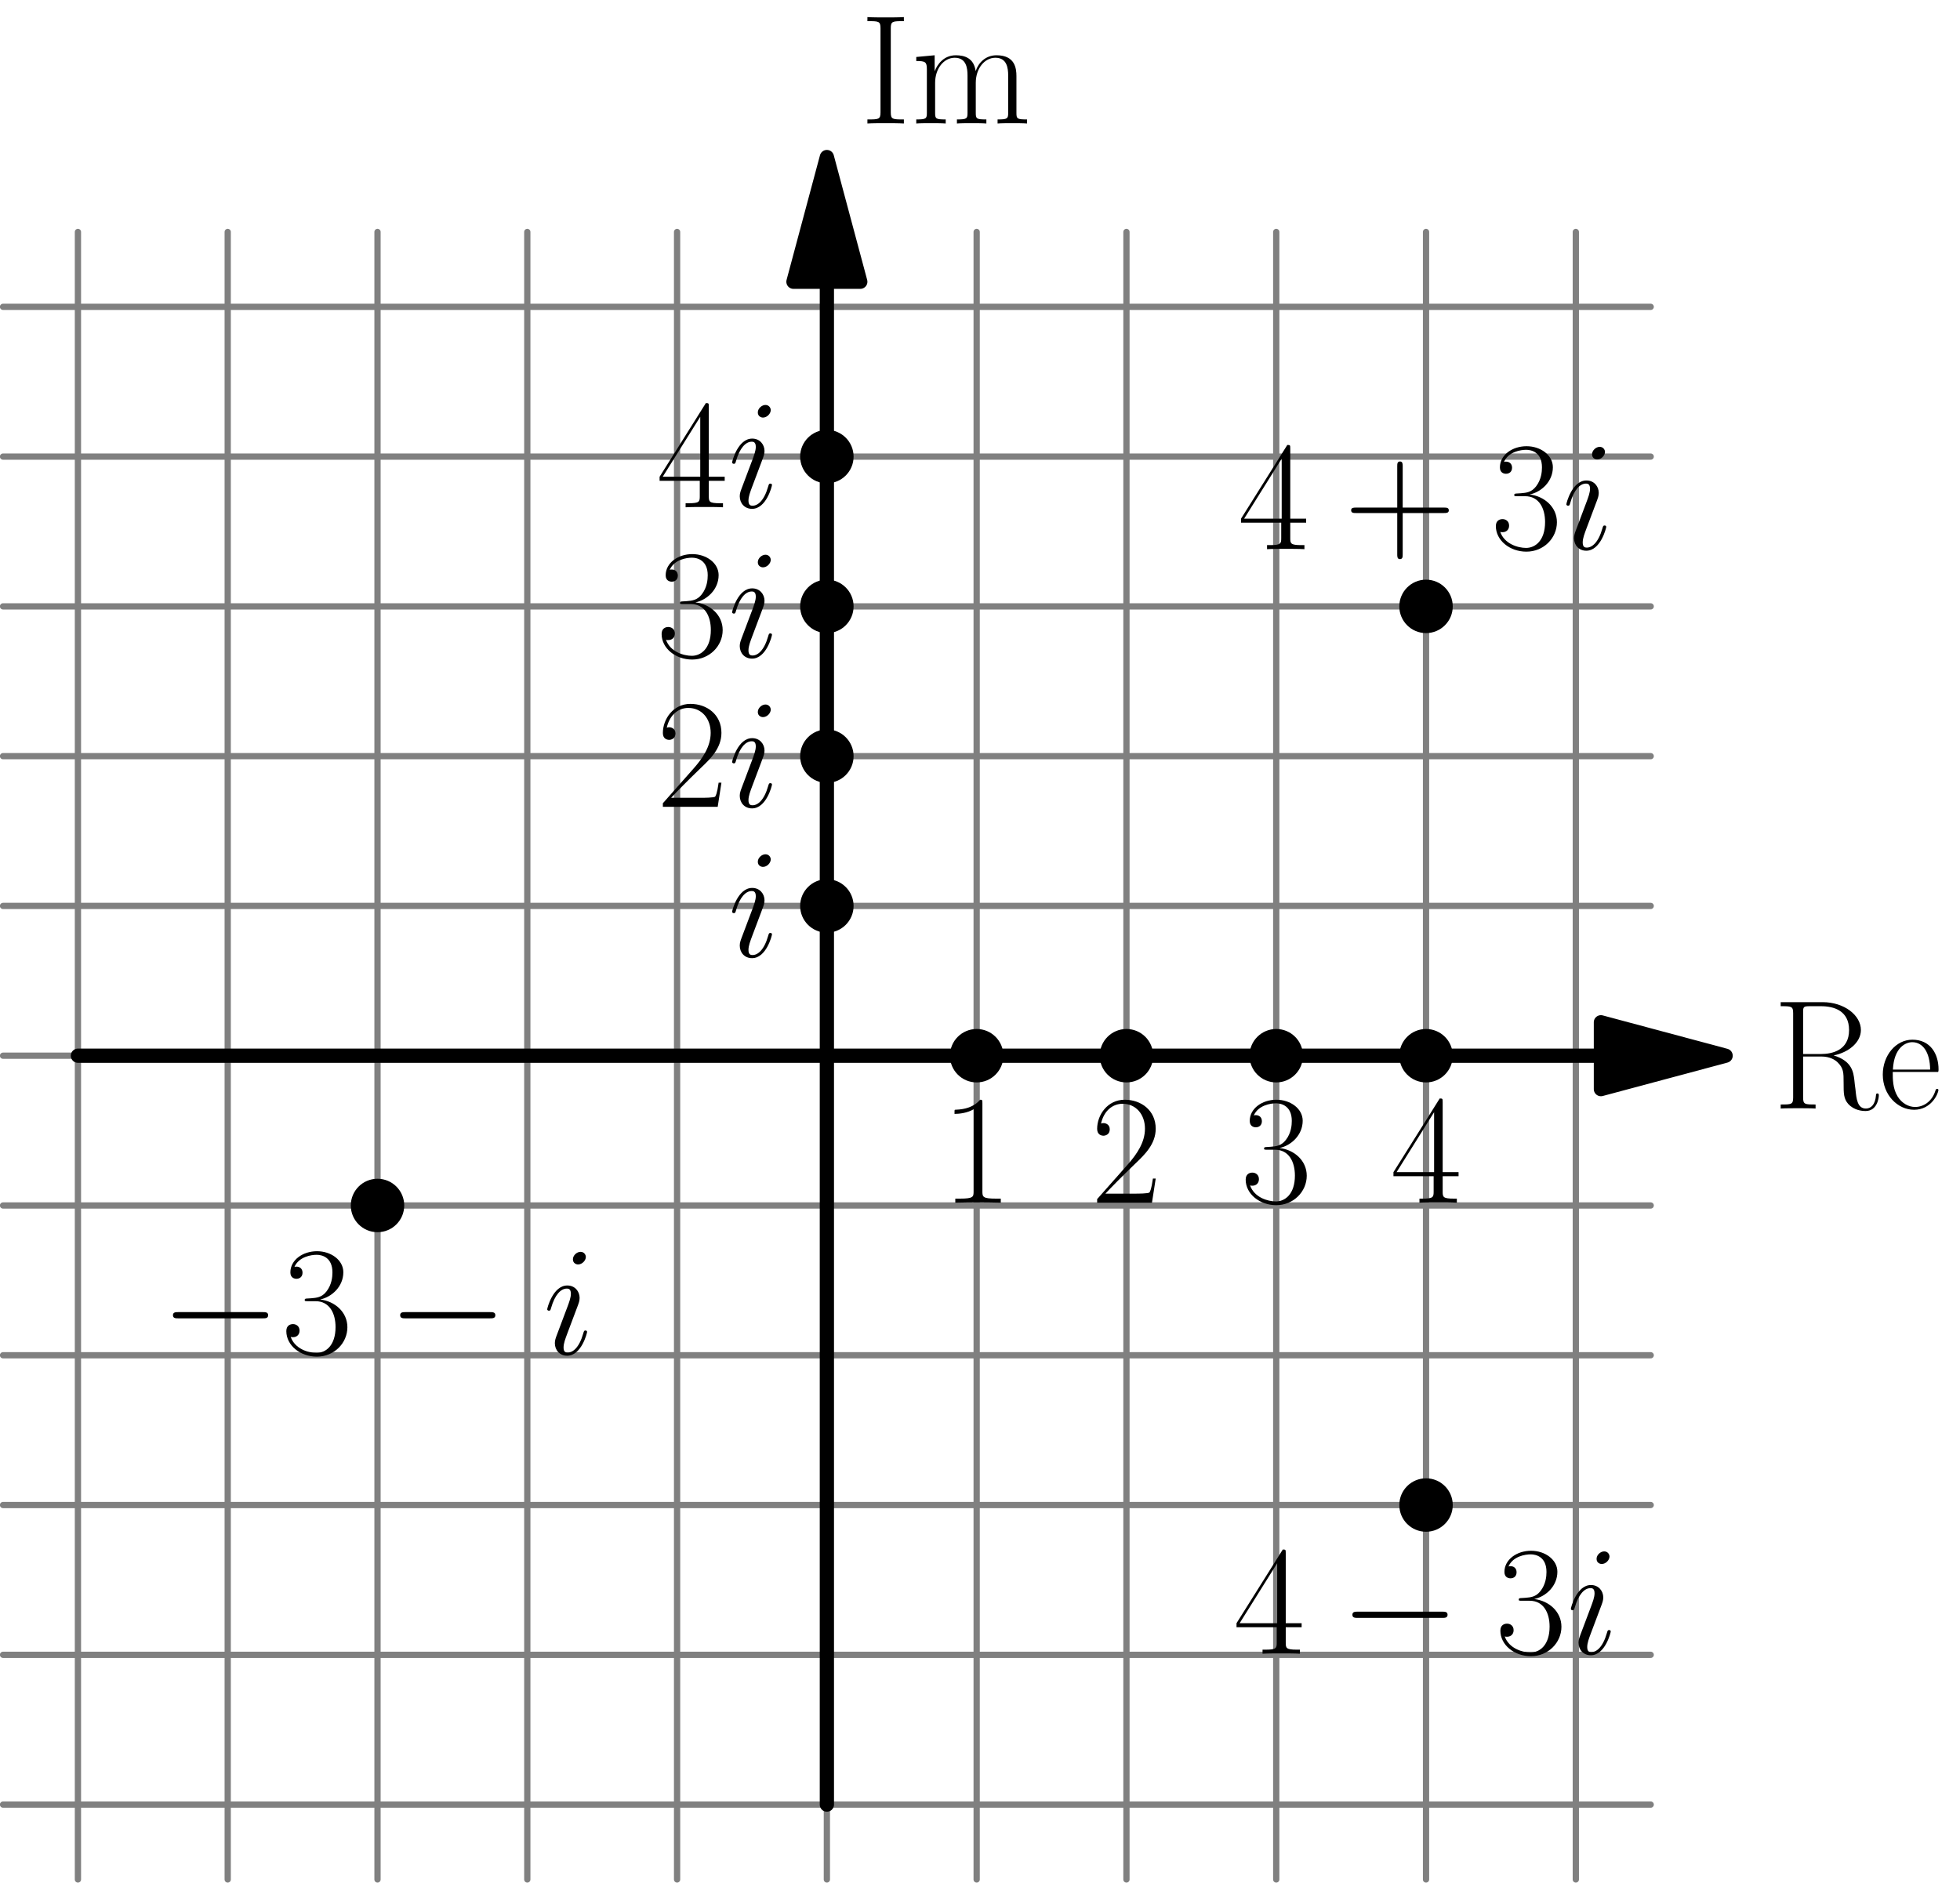 <?xml version='1.0' encoding='ISO-8859-1'?>
<!DOCTYPE svg PUBLIC "-//W3C//DTD SVG 1.1//EN" "http://www.w3.org/Graphics/SVG/1.1/DTD/svg11.dtd">
<!-- This file was generated by dvisvgm 1.2.2 (x86_64-pc-linux-gnu) -->
<!-- Sun Feb 25 13:26:17 2018 -->
<svg height='299.618pt' version='1.1' viewBox='56.409 53.858 311.811 299.618' width='311.811pt' xmlns='http://www.w3.org/2000/svg' xmlns:xlink='http://www.w3.org/1999/xlink'>
<defs>
<path d='M9.38 -5.772H15.973C16.321 -5.772 16.744 -5.772 16.744 -6.195C16.744 -6.643 16.346 -6.643 15.973 -6.643H9.38V-13.236C9.38 -13.585 9.38 -14.007 8.957 -14.007C8.509 -14.007 8.509 -13.609 8.509 -13.236V-6.643H1.916C1.567 -6.643 1.144 -6.643 1.144 -6.22C1.144 -5.772 1.543 -5.772 1.916 -5.772H8.509V0.821C8.509 1.169 8.509 1.592 8.932 1.592C9.38 1.592 9.38 1.194 9.38 0.821V-5.772Z' id='g0-43'/>
<path d='M6.618 -15.898C6.618 -16.421 6.593 -16.446 6.245 -16.446C5.275 -15.276 3.807 -14.903 2.413 -14.853C2.339 -14.853 2.214 -14.853 2.189 -14.804S2.165 -14.704 2.165 -14.182C2.936 -14.182 4.23 -14.331 5.225 -14.928V-1.816C5.225 -0.945 5.175 -0.647 3.035 -0.647H2.289V0C3.483 -0.025 4.727 -0.05 5.921 -0.05S8.36 -0.025 9.554 0V-0.647H8.808C6.668 -0.647 6.618 -0.921 6.618 -1.816V-15.898Z' id='g0-49'/>
<path d='M10.375 -3.856H9.927C9.678 -2.09 9.479 -1.791 9.38 -1.642C9.255 -1.443 7.464 -1.443 7.116 -1.443H2.339C3.234 -2.413 4.976 -4.18 7.091 -6.22C8.608 -7.663 10.375 -9.355 10.375 -11.818C10.375 -14.754 8.036 -16.446 5.424 -16.446C2.687 -16.446 1.02 -14.032 1.02 -11.793C1.02 -10.823 1.742 -10.698 2.04 -10.698C2.289 -10.698 3.035 -10.848 3.035 -11.719C3.035 -12.49 2.388 -12.714 2.04 -12.714C1.891 -12.714 1.742 -12.689 1.642 -12.639C2.115 -14.754 3.558 -15.799 5.076 -15.799C7.24 -15.799 8.658 -14.082 8.658 -11.818C8.658 -9.653 7.389 -7.787 5.971 -6.17L1.02 -0.572V0H9.778L10.375 -3.856Z' id='g0-50'/>
<path d='M5.498 -8.459C7.713 -8.459 8.683 -6.543 8.683 -4.329C8.683 -1.344 7.091 -0.199 5.648 -0.199C4.329 -0.199 2.189 -0.846 1.518 -2.762C1.642 -2.712 1.766 -2.712 1.891 -2.712C2.488 -2.712 2.936 -3.11 2.936 -3.757C2.936 -4.478 2.388 -4.802 1.891 -4.802C1.468 -4.802 0.821 -4.603 0.821 -3.682C0.821 -1.393 3.06 0.398 5.698 0.398C8.459 0.398 10.574 -1.766 10.574 -4.304C10.574 -6.718 8.584 -8.459 6.22 -8.733C8.111 -9.131 9.927 -10.823 9.927 -13.087C9.927 -15.027 7.962 -16.446 5.722 -16.446C3.458 -16.446 1.468 -15.052 1.468 -13.062C1.468 -12.191 2.115 -12.042 2.438 -12.042C2.961 -12.042 3.409 -12.365 3.409 -13.012S2.961 -13.983 2.438 -13.983C2.339 -13.983 2.214 -13.983 2.115 -13.933C2.836 -15.575 4.802 -15.873 5.673 -15.873S8.186 -15.45 8.186 -13.062C8.186 -12.365 8.086 -11.121 7.24 -10.027C6.494 -9.056 5.648 -9.007 4.827 -8.932C4.702 -8.932 4.13 -8.882 4.031 -8.882C3.856 -8.857 3.757 -8.832 3.757 -8.658S3.782 -8.459 4.279 -8.459H5.498Z' id='g0-51'/>
<path d='M8.36 -16.097C8.36 -16.62 8.335 -16.645 7.887 -16.645L0.498 -4.876V-4.23H6.917V-1.791C6.917 -0.896 6.867 -0.647 5.125 -0.647H4.653V0C5.449 -0.05 6.792 -0.05 7.638 -0.05S9.828 -0.05 10.624 0V-0.647H10.151C8.409 -0.647 8.36 -0.896 8.36 -1.791V-4.23H10.897V-4.876H8.36V-16.097ZM6.991 -14.455V-4.876H0.995L6.991 -14.455Z' id='g0-52'/>
<path d='M4.901 -15.227C4.901 -16.346 5.2 -16.346 6.991 -16.346V-16.993C6.195 -16.943 4.926 -16.943 4.08 -16.943S1.966 -16.943 1.169 -16.993V-16.346C2.961 -16.346 3.259 -16.346 3.259 -15.227V-1.766C3.259 -0.647 2.961 -0.647 1.169 -0.647V0C1.966 -0.05 3.234 -0.05 4.08 -0.05S6.195 -0.05 6.991 0V-0.647C5.2 -0.647 4.901 -0.647 4.901 -1.766V-15.227Z' id='g0-73'/>
<path d='M9.753 -8.484C12.117 -8.957 14.107 -10.549 14.107 -12.54C14.107 -14.878 11.47 -16.993 7.986 -16.993H1.294V-16.346C3.01 -16.346 3.284 -16.346 3.284 -15.227V-1.766C3.284 -0.647 3.01 -0.647 1.294 -0.647V0C2.015 -0.05 3.309 -0.05 4.08 -0.05S6.145 -0.05 6.867 0V-0.647C5.15 -0.647 4.876 -0.647 4.876 -1.766V-8.31H7.787C9.206 -8.31 10.002 -7.738 10.35 -7.414C11.345 -6.444 11.345 -5.772 11.345 -4.08C11.345 -2.413 11.345 -1.567 12.092 -0.722C13.037 0.299 14.306 0.398 14.853 0.398C16.695 0.398 16.968 -1.667 16.968 -2.09C16.968 -2.239 16.968 -2.413 16.744 -2.413C16.545 -2.413 16.52 -2.264 16.52 -2.165C16.396 -0.547 15.674 0 14.903 0C13.535 0 13.385 -1.567 13.236 -3.085C13.162 -3.608 13.112 -3.981 13.062 -4.528C12.913 -5.772 12.714 -7.588 9.753 -8.484ZM7.713 -8.708H4.876V-15.376C4.876 -16.222 4.926 -16.346 5.921 -16.346H7.738C9.803 -16.346 12.216 -15.625 12.216 -12.54C12.216 -9.33 9.579 -8.708 7.713 -8.708Z' id='g0-82'/>
<path d='M9.479 -5.847C9.579 -5.946 9.579 -5.996 9.579 -6.245C9.579 -8.783 8.235 -10.997 5.399 -10.997C2.762 -10.997 0.672 -8.484 0.672 -5.424C0.672 -2.189 3.035 0.199 5.673 0.199C8.459 0.199 9.554 -2.438 9.554 -2.961C9.554 -3.135 9.405 -3.135 9.355 -3.135C9.181 -3.135 9.156 -3.085 9.056 -2.787C8.509 -1.095 7.141 -0.249 5.847 -0.249C4.777 -0.249 3.707 -0.846 3.035 -1.941C2.264 -3.21 2.264 -4.677 2.264 -5.847H9.479ZM2.289 -6.22C2.463 -9.803 4.379 -10.599 5.374 -10.599C7.066 -10.599 8.21 -9.007 8.235 -6.22H2.289Z' id='g0-101'/>
<path d='M16.819 -7.564C16.819 -8.808 16.595 -10.897 13.634 -10.897C11.942 -10.897 10.773 -9.753 10.325 -8.409H10.3C10.002 -10.45 8.534 -10.897 7.141 -10.897C5.175 -10.897 4.155 -9.38 3.782 -8.385H3.757V-10.897L0.821 -10.624V-9.977C2.289 -9.977 2.513 -9.828 2.513 -8.633V-1.717C2.513 -0.771 2.413 -0.647 0.821 -0.647V0C1.418 -0.05 2.513 -0.05 3.16 -0.05S4.926 -0.05 5.523 0V-0.647C3.931 -0.647 3.832 -0.746 3.832 -1.717V-6.494C3.832 -8.783 5.225 -10.499 6.966 -10.499C8.808 -10.499 9.007 -8.857 9.007 -7.663V-1.717C9.007 -0.771 8.907 -0.647 7.315 -0.647V0C7.912 -0.05 9.007 -0.05 9.653 -0.05S11.42 -0.05 12.017 0V-0.647C10.425 -0.647 10.325 -0.746 10.325 -1.717V-6.494C10.325 -8.783 11.719 -10.499 13.46 -10.499C15.301 -10.499 15.5 -8.857 15.5 -7.663V-1.717C15.5 -0.771 15.401 -0.647 13.808 -0.647V0C14.405 -0.05 15.5 -0.05 16.147 -0.05S17.914 -0.05 18.511 0V-0.647C16.918 -0.647 16.819 -0.746 16.819 -1.717V-7.564Z' id='g0-109'/>
<path d='M7.041 -3.558C7.041 -3.682 6.942 -3.782 6.792 -3.782C6.568 -3.782 6.543 -3.707 6.419 -3.284C5.772 -1.02 4.752 -0.249 3.931 -0.249C3.632 -0.249 3.284 -0.323 3.284 -1.07C3.284 -1.742 3.583 -2.488 3.856 -3.234L5.598 -7.862C5.673 -8.061 5.847 -8.509 5.847 -8.982C5.847 -10.027 5.1 -10.972 3.881 -10.972C1.592 -10.972 0.672 -7.364 0.672 -7.165C0.672 -7.066 0.771 -6.942 0.945 -6.942C1.169 -6.942 1.194 -7.041 1.294 -7.389C1.891 -9.479 2.836 -10.475 3.807 -10.475C4.031 -10.475 4.454 -10.45 4.454 -9.653C4.454 -9.007 4.13 -8.186 3.931 -7.638L2.189 -3.01C2.04 -2.612 1.891 -2.214 1.891 -1.766C1.891 -0.647 2.662 0.249 3.856 0.249C6.145 0.249 7.041 -3.384 7.041 -3.558ZM6.842 -15.525C6.842 -15.898 6.543 -16.346 5.996 -16.346C5.424 -16.346 4.777 -15.799 4.777 -15.152C4.777 -14.53 5.299 -14.331 5.598 -14.331C6.27 -14.331 6.842 -14.978 6.842 -15.525Z' id='g1-105'/>
<path d='M16.396 -5.722C16.819 -5.722 17.267 -5.722 17.267 -6.22S16.819 -6.718 16.396 -6.718H2.936C2.513 -6.718 2.065 -6.718 2.065 -6.22S2.513 -5.722 2.936 -5.722H16.396Z' id='g2-0'/>
</defs>
<g id='page1' transform='matrix(0.996 0 0 0.996 0 0)'>
<g transform='matrix(1 0 0 1 188.709 222.713)'>
<path d='M -119.626 131.588L -119.626 -131.588' fill='none' stroke='#808080' stroke-linecap='round' stroke-linejoin='round' stroke-miterlimit='10.037' stroke-width='1'/>
</g>
<g transform='matrix(1 0 0 1 188.709 222.713)'>
<path d='M -95.701 131.588L -95.701 -131.588' fill='none' stroke='#808080' stroke-linecap='round' stroke-linejoin='round' stroke-miterlimit='10.037' stroke-width='1'/>
</g>
<g transform='matrix(1 0 0 1 188.709 222.713)'>
<path d='M -71.775 131.588L -71.775 -131.588' fill='none' stroke='#808080' stroke-linecap='round' stroke-linejoin='round' stroke-miterlimit='10.037' stroke-width='1'/>
</g>
<g transform='matrix(1 0 0 1 188.709 222.713)'>
<path d='M -47.85 131.588L -47.85 -131.588' fill='none' stroke='#808080' stroke-linecap='round' stroke-linejoin='round' stroke-miterlimit='10.037' stroke-width='1'/>
</g>
<g transform='matrix(1 0 0 1 188.709 222.713)'>
<path d='M -23.925 131.588L -23.925 -131.588' fill='none' stroke='#808080' stroke-linecap='round' stroke-linejoin='round' stroke-miterlimit='10.037' stroke-width='1'/>
</g>
<g transform='matrix(1 0 0 1 188.709 222.713)'>
<path d='M 0 131.588L 0 -131.588' fill='none' stroke='#808080' stroke-linecap='round' stroke-linejoin='round' stroke-miterlimit='10.037' stroke-width='1'/>
</g>
<g transform='matrix(1 0 0 1 188.709 222.713)'>
<path d='M 23.925 131.588L 23.925 -131.588' fill='none' stroke='#808080' stroke-linecap='round' stroke-linejoin='round' stroke-miterlimit='10.037' stroke-width='1'/>
</g>
<g transform='matrix(1 0 0 1 188.709 222.713)'>
<path d='M 47.85 131.588L 47.85 -131.588' fill='none' stroke='#808080' stroke-linecap='round' stroke-linejoin='round' stroke-miterlimit='10.037' stroke-width='1'/>
</g>
<g transform='matrix(1 0 0 1 188.709 222.713)'>
<path d='M 71.775 131.588L 71.775 -131.588' fill='none' stroke='#808080' stroke-linecap='round' stroke-linejoin='round' stroke-miterlimit='10.037' stroke-width='1'/>
</g>
<g transform='matrix(1 0 0 1 188.709 222.713)'>
<path d='M 95.701 131.588L 95.701 -131.588' fill='none' stroke='#808080' stroke-linecap='round' stroke-linejoin='round' stroke-miterlimit='10.037' stroke-width='1'/>
</g>
<g transform='matrix(1 0 0 1 188.709 222.713)'>
<path d='M 119.626 131.588L 119.626 -131.588' fill='none' stroke='#808080' stroke-linecap='round' stroke-linejoin='round' stroke-miterlimit='10.037' stroke-width='1'/>
</g>
<g transform='matrix(1 0 0 1 188.709 222.713)'>
<path d='M -131.588 119.626L 131.588 119.626' fill='none' stroke='#808080' stroke-linecap='round' stroke-linejoin='round' stroke-miterlimit='10.037' stroke-width='1'/>
</g>
<g transform='matrix(1 0 0 1 188.709 222.713)'>
<path d='M -131.588 95.701L 131.588 95.701' fill='none' stroke='#808080' stroke-linecap='round' stroke-linejoin='round' stroke-miterlimit='10.037' stroke-width='1'/>
</g>
<g transform='matrix(1 0 0 1 188.709 222.713)'>
<path d='M -131.588 71.775L 131.588 71.775' fill='none' stroke='#808080' stroke-linecap='round' stroke-linejoin='round' stroke-miterlimit='10.037' stroke-width='1'/>
</g>
<g transform='matrix(1 0 0 1 188.709 222.713)'>
<path d='M -131.588 47.85L 131.588 47.85' fill='none' stroke='#808080' stroke-linecap='round' stroke-linejoin='round' stroke-miterlimit='10.037' stroke-width='1'/>
</g>
<g transform='matrix(1 0 0 1 188.709 222.713)'>
<path d='M -131.588 23.925L 131.588 23.925' fill='none' stroke='#808080' stroke-linecap='round' stroke-linejoin='round' stroke-miterlimit='10.037' stroke-width='1'/>
</g>
<g transform='matrix(1 0 0 1 188.709 222.713)'>
<path d='M -131.588 -0L 131.588 0' fill='none' stroke='#808080' stroke-linecap='round' stroke-linejoin='round' stroke-miterlimit='10.037' stroke-width='1'/>
</g>
<g transform='matrix(1 0 0 1 188.709 222.713)'>
<path d='M -131.588 -23.925L 131.588 -23.925' fill='none' stroke='#808080' stroke-linecap='round' stroke-linejoin='round' stroke-miterlimit='10.037' stroke-width='1'/>
</g>
<g transform='matrix(1 0 0 1 188.709 222.713)'>
<path d='M -131.588 -47.85L 131.588 -47.85' fill='none' stroke='#808080' stroke-linecap='round' stroke-linejoin='round' stroke-miterlimit='10.037' stroke-width='1'/>
</g>
<g transform='matrix(1 0 0 1 188.709 222.713)'>
<path d='M -131.588 -71.775L 131.588 -71.775' fill='none' stroke='#808080' stroke-linecap='round' stroke-linejoin='round' stroke-miterlimit='10.037' stroke-width='1'/>
</g>
<g transform='matrix(1 0 0 1 188.709 222.713)'>
<path d='M -131.588 -95.701L 131.588 -95.701' fill='none' stroke='#808080' stroke-linecap='round' stroke-linejoin='round' stroke-miterlimit='10.037' stroke-width='1'/>
</g>
<g transform='matrix(1 0 0 1 188.709 222.713)'>
<path d='M -131.588 -119.626L 131.588 -119.626' fill='none' stroke='#808080' stroke-linecap='round' stroke-linejoin='round' stroke-miterlimit='10.037' stroke-width='1'/>
</g>
<g transform='matrix(1 0 0 1 188.709 222.713)'>
<path d='M 123.634 0L -119.626 -0' fill='none' stroke='#000000' stroke-linecap='round' stroke-linejoin='round' stroke-miterlimit='10.037' stroke-width='2.276'/>
</g>
<g transform='matrix(1 0 0 1 188.709 222.713)'>
<path d='M 143.551 0L 123.634 -5.337L 123.634 5.337L 143.551 0Z' fill='#000000'/>
</g>
<g transform='matrix(1 0 0 1 188.709 222.713)'>
<path d='M 143.551 0L 123.634 -5.337L 123.634 5.337L 143.551 0Z' fill='none' stroke='#000000' stroke-linecap='round' stroke-linejoin='round' stroke-miterlimit='10.037' stroke-width='2.276'/>
</g><use x='339.764' xlink:href='#g0-82' y='231.152'/>
<use x='356.693' xlink:href='#g0-101' y='231.152'/>

<g transform='matrix(1 0 0 1 188.709 222.713)'>
<path d='M 0 -123.634L 0 119.626' fill='none' stroke='#000000' stroke-linecap='round' stroke-linejoin='round' stroke-miterlimit='10.037' stroke-width='2.276'/>
</g>
<g transform='matrix(1 0 0 1 188.709 222.713)'>
<path d='M 0 -143.551L -5.337 -123.634L 5.337 -123.634L 0 -143.551Z' fill='#000000'/>
</g>
<g transform='matrix(1 0 0 1 188.709 222.713)'>
<path d='M 0 -143.551L -5.337 -123.634L 5.337 -123.634L 0 -143.551Z' fill='none' stroke='#000000' stroke-linecap='round' stroke-linejoin='round' stroke-miterlimit='10.037' stroke-width='2.276'/>
</g><use x='194.016' xlink:href='#g0-73' y='73.799'/>
<use x='202.167' xlink:href='#g0-109' y='73.799'/>

<g transform='matrix(1 0 0 1 188.709 222.713)'>
<circle cx='23.925' cy='-0' r='4.268' fill='#000000'/>
</g><use x='206.933' xlink:href='#g0-49' y='246.191'/>

<g transform='matrix(1 0 0 1 188.709 222.713)'>
<circle cx='47.85' cy='-0' r='4.268' fill='#000000'/>
</g><use x='230.858' xlink:href='#g0-50' y='246.191'/>

<g transform='matrix(1 0 0 1 188.709 222.713)'>
<circle cx='71.775' cy='-0' r='4.268' fill='#000000'/>
</g><use x='254.783' xlink:href='#g0-51' y='246.191'/>

<g transform='matrix(1 0 0 1 188.709 222.713)'>
<circle cx='95.701' cy='-0' r='4.268' fill='#000000'/>
</g><use x='278.708' xlink:href='#g0-52' y='246.191'/>

<g transform='matrix(1 0 0 1 188.709 222.713)'>
<circle cx='0' cy='-23.925' r='4.268' fill='#000000'/>
</g><use x='172.902' xlink:href='#g1-105' y='206.883'/>

<g transform='matrix(1 0 0 1 188.709 222.713)'>
<circle cx='0' cy='-47.85' r='4.268' fill='#000000'/>
</g><use x='161.492' xlink:href='#g0-50' y='182.958'/>
<use x='172.902' xlink:href='#g1-105' y='182.958'/>

<g transform='matrix(1 0 0 1 188.709 222.713)'>
<circle cx='0' cy='-71.775' r='4.268' fill='#000000'/>
</g><use x='161.492' xlink:href='#g0-51' y='159.033'/>
<use x='172.902' xlink:href='#g1-105' y='159.033'/>

<g transform='matrix(1 0 0 1 188.709 222.713)'>
<circle cx='0' cy='-95.701' r='4.268' fill='#000000'/>
</g><use x='161.492' xlink:href='#g0-52' y='135.108'/>
<use x='172.902' xlink:href='#g1-105' y='135.108'/>

<g transform='matrix(1 0 0 1 188.709 222.713)'>
<circle cx='95.701' cy='-71.775' r='4.268' fill='#000000'/>
</g><use x='254.364' xlink:href='#g0-52' y='141.798'/>
<use x='271.303' xlink:href='#g0-43' y='141.798'/>
<use x='294.742' xlink:href='#g0-51' y='141.798'/>
<use x='306.152' xlink:href='#g1-105' y='141.798'/>

<g transform='matrix(1 0 0 1 188.709 222.713)'>
<circle cx='95.701' cy='71.775' r='4.268' fill='#000000'/>
</g><use x='253.643' xlink:href='#g0-52' y='318.239'/>
<use x='270.583' xlink:href='#g2-0' y='318.239'/>
<use x='295.463' xlink:href='#g0-51' y='318.239'/>
<use x='306.873' xlink:href='#g1-105' y='318.239'/>

<g transform='matrix(1 0 0 1 188.709 222.713)'>
<circle cx='-71.775' cy='23.925' r='4.268' fill='#000000'/>
</g><use x='82.197' xlink:href='#g2-0' y='270.389'/>
<use x='101.548' xlink:href='#g0-51' y='270.389'/>
<use x='118.487' xlink:href='#g2-0' y='270.389'/>
<use x='143.368' xlink:href='#g1-105' y='270.389'/>
</g>
</svg>
